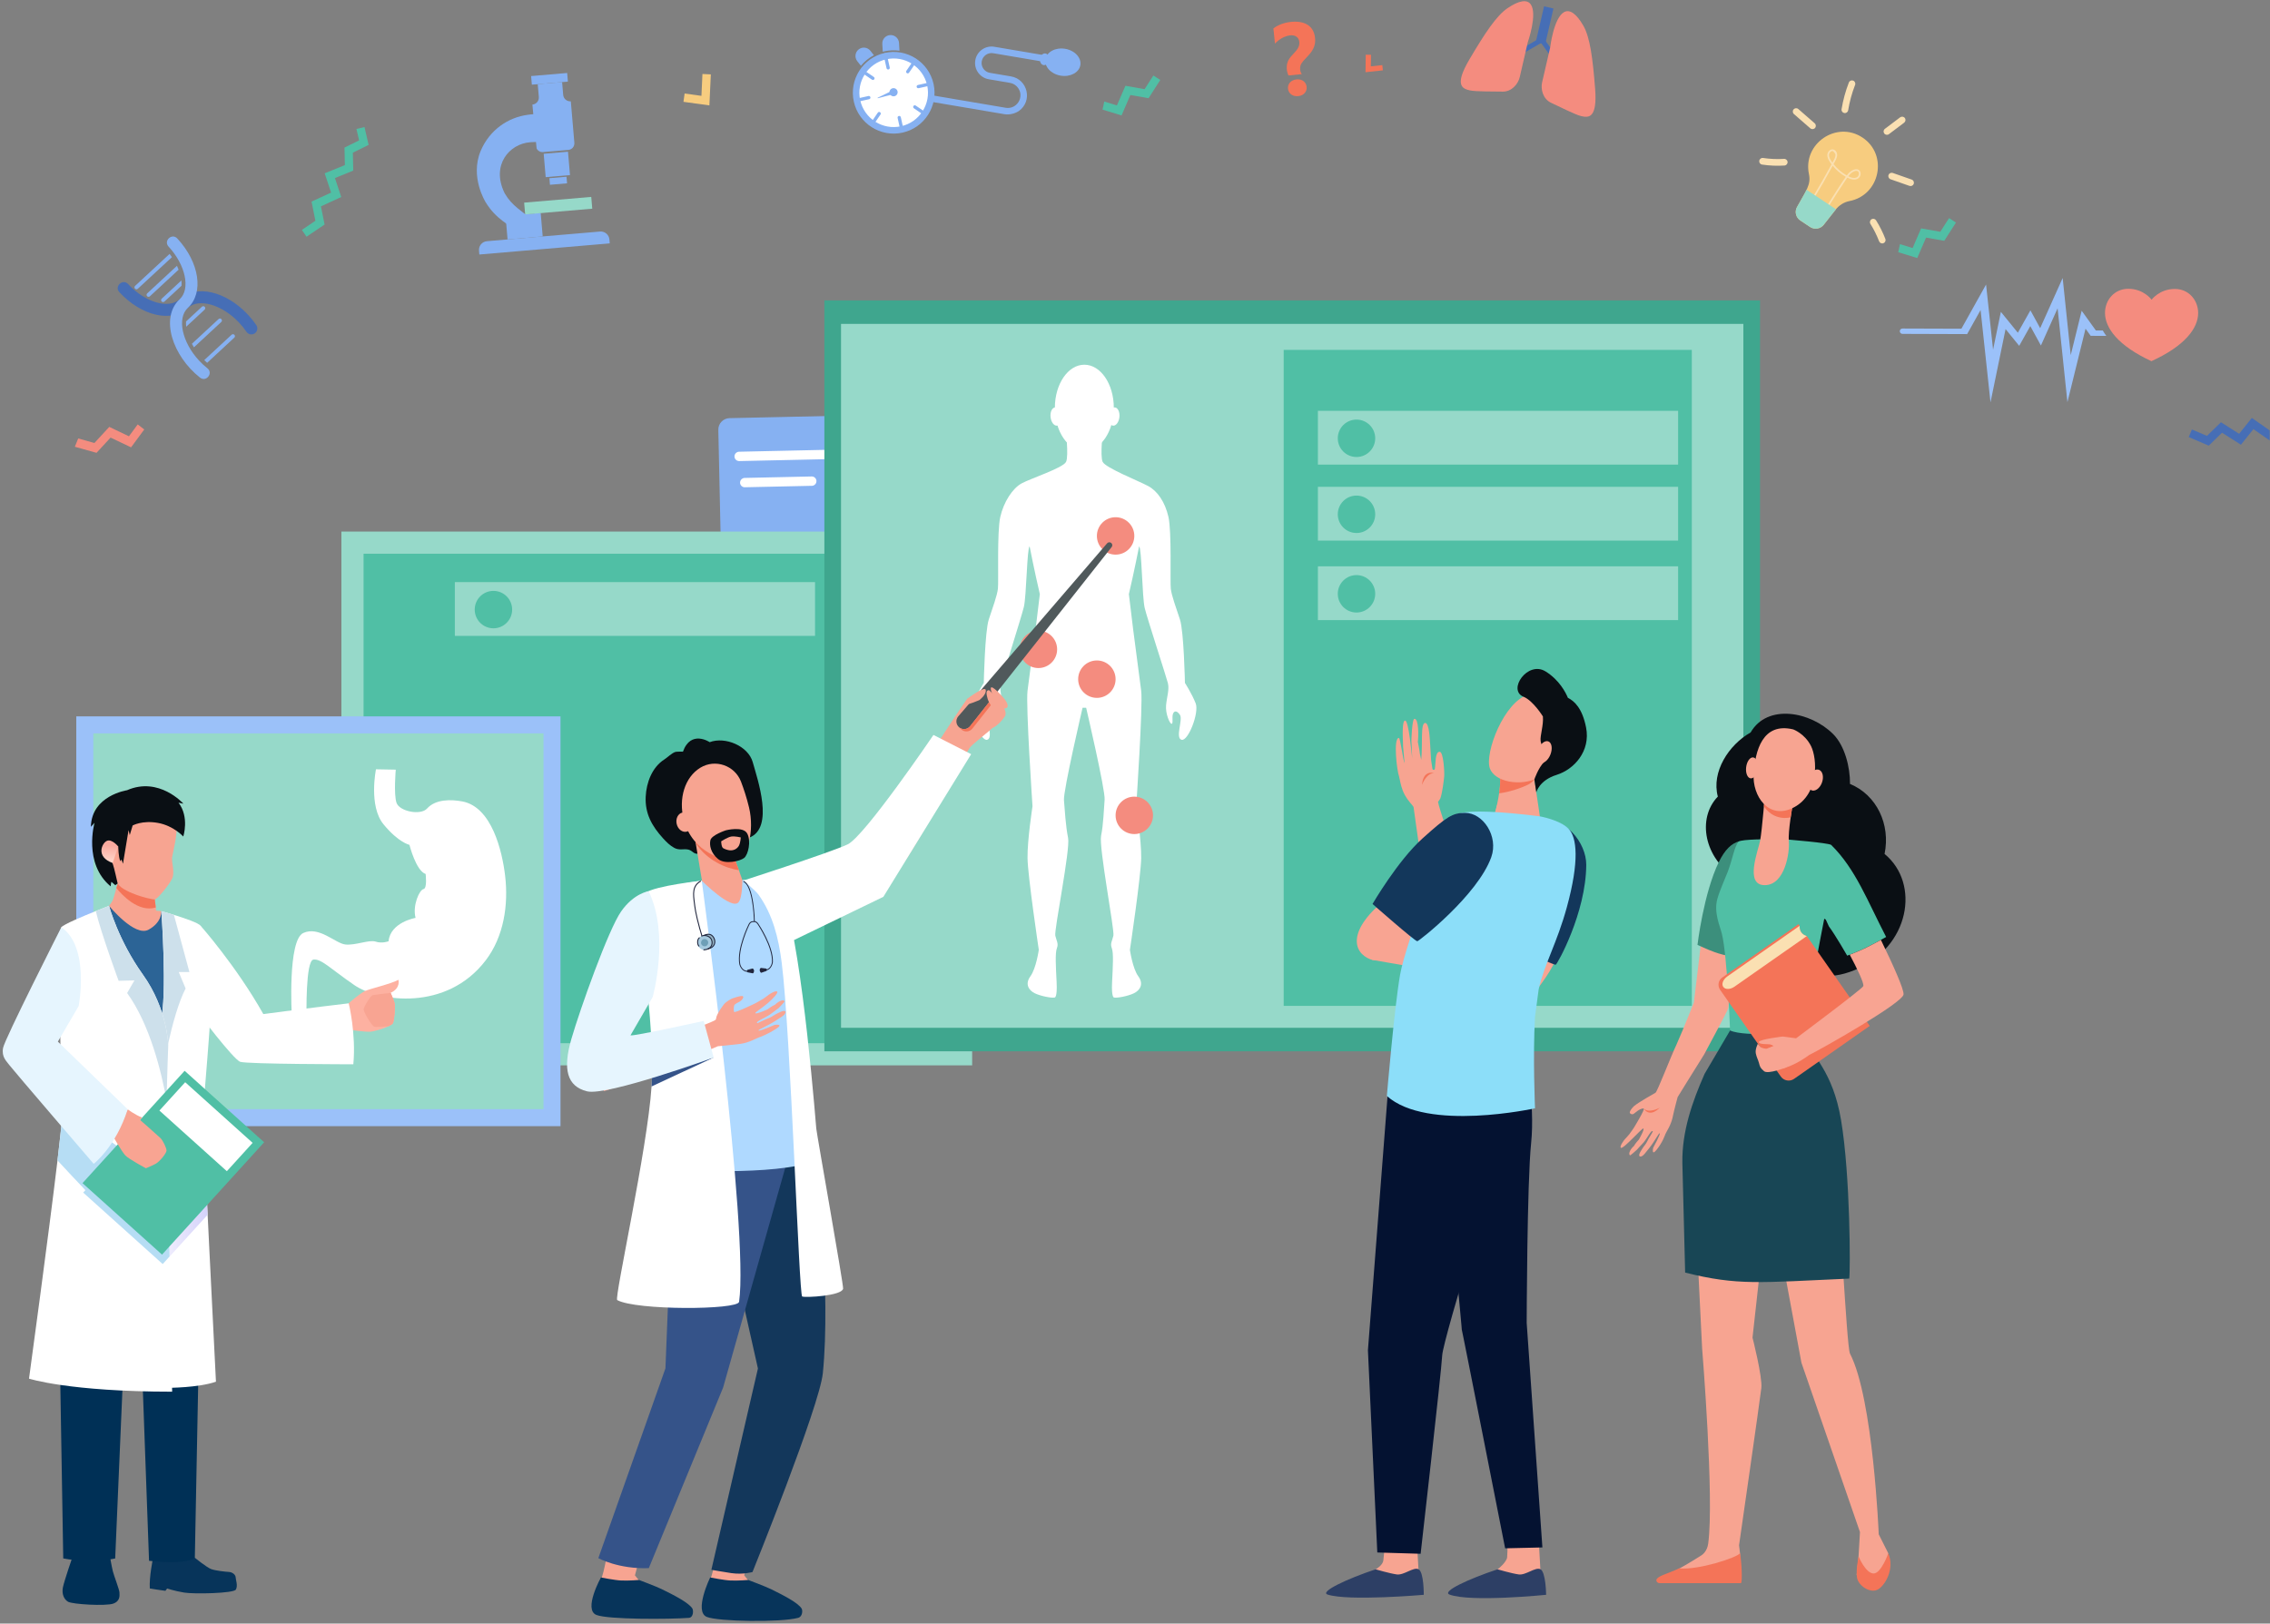 <svg width="752" height="538" viewBox="0 0 752 538" fill="none" xmlns="http://www.w3.org/2000/svg">
<rect x="0" y="0" width="752" height="538" fill="#808080" stroke="none"/>
<path d="M242.578 179.817L307.637 178.397C309.734 178.353 311.397 176.613 311.352 174.516L310.617 140.851C310.57 138.754 308.833 137.091 306.736 137.136L241.677 138.556C239.58 138.603 237.918 140.34 237.962 142.437L238.697 176.102C238.744 178.199 240.481 179.862 242.578 179.817Z" fill="#86B1F2"/>
<path d="M277.632 157.718C277.78 164.425 283.335 169.744 290.042 169.596C296.749 169.448 302.068 163.893 301.92 157.186C301.773 150.479 296.217 145.16 289.51 145.308C282.803 145.455 277.484 151.011 277.632 157.718Z" fill="white"/>
<path d="M286.087 152.673C286.131 154.652 287.767 156.22 289.746 156.176C291.725 156.132 293.293 154.495 293.249 152.517C293.204 150.538 291.568 148.97 289.59 149.014C287.611 149.055 286.043 150.694 286.087 152.673Z" fill="#86B1F2"/>
<path d="M284.192 164.085L295.636 163.834L295.609 162.549C295.559 160.207 293.616 158.347 291.274 158.4L288.315 158.465C285.973 158.515 284.112 160.458 284.165 162.8L284.192 164.085Z" fill="#86B1F2"/>
<path d="M273.852 152.062C274.464 151.829 274.863 151.235 274.848 150.579C274.83 149.726 274.118 149.047 273.265 149.064L244.824 149.684C244.647 149.687 244.473 149.723 244.304 149.785C243.693 150.018 243.294 150.612 243.309 151.267C243.327 152.121 244.038 152.8 244.892 152.783L273.333 152.162C273.513 152.159 273.687 152.127 273.852 152.062Z" fill="white"/>
<path d="M269.479 160.881C270.091 160.647 270.489 160.054 270.475 159.398C270.457 158.545 269.745 157.865 268.892 157.883L246.68 158.367C246.502 158.37 246.328 158.406 246.16 158.468C245.548 158.701 245.15 159.295 245.164 159.95C245.173 160.364 245.342 160.751 245.643 161.034C245.941 161.321 246.334 161.474 246.747 161.462L268.96 160.978C269.137 160.978 269.311 160.946 269.479 160.881Z" fill="white"/>
<path d="M322.055 353.02L322.055 176.138L113.097 176.138L113.097 353.02H322.055Z" fill="#96D9C9"/>
<path d="M314.711 345.678L314.711 183.486L120.443 183.486L120.443 345.678H314.711Z" fill="#50BFA5"/>
<path d="M270.007 192.889H150.68V210.709H270.007V192.889Z" fill="#96D9C9"/>
<path d="M169.664 201.994C169.664 205.417 166.888 208.193 163.465 208.193C160.042 208.193 157.266 205.417 157.266 201.994C157.266 198.571 160.042 195.795 163.465 195.795C166.888 195.795 169.664 198.568 169.664 201.994Z" fill="#50BFA5"/>
<path d="M185.684 373.17L185.684 237.378L25.27 237.378L25.27 373.17H185.684Z" fill="#9BC1F9"/>
<path d="M180.047 367.529L180.047 243.016L30.909 243.016L30.909 367.529H180.047Z" fill="#96D9C9"/>
<path d="M124.554 254.918C124.554 254.918 122.049 267.077 127.058 273.155C132.064 279.236 135.641 279.951 135.641 279.951C135.641 279.951 137.788 288.533 141.004 289.605C141.004 289.605 141.6 294.372 140.289 294.611C138.978 294.85 136.594 299.974 137.667 304.147C137.667 304.147 129.323 305.577 128.727 311.897C128.727 311.897 126.58 312.733 124.436 312.015C122.288 311.3 117.761 313.326 114.424 312.969C111.086 312.612 105.723 306.77 100.478 309.153C95.233 311.537 96.662 336.451 96.662 336.451H101.55C101.55 336.451 101.193 318.332 103.815 317.975C106.438 317.618 109.418 320.955 117.404 326.439C125.389 331.924 147.921 335.261 160.912 318.214C166.919 310.332 168.476 299.836 167.336 290.196C166.37 282.024 162.929 267.402 153.157 265.565C149.374 264.856 144.297 264.782 141.482 267.91C139.338 270.293 132.303 268.864 131.349 266.002C130.395 263.14 131.11 255.036 131.11 255.036L124.554 254.918Z" fill="white"/>
<path d="M273.095 348.359L583.055 348.359V99.534L273.095 99.534L273.095 348.359Z" fill="#3FA68E"/>
<path d="M577.539 340.569V107.328L278.613 107.328L278.613 340.569L577.539 340.569Z" fill="#96D9C9"/>
<path d="M359.217 149.392C364.609 149.392 368.981 143.003 368.981 135.122C368.981 127.24 364.609 120.851 359.217 120.851C353.825 120.851 349.453 127.24 349.453 135.122C349.453 143.003 353.825 149.392 359.217 149.392Z" fill="white"/>
<path d="M367.212 137.833C367.035 139.501 367.705 140.94 368.706 141.046C369.708 141.152 370.662 139.885 370.839 138.217C371.016 136.548 370.345 135.11 369.344 135.003C368.34 134.897 367.386 136.164 367.212 137.833Z" fill="white"/>
<path d="M348.029 138.231C348.221 139.897 349.184 141.158 350.185 141.043C351.186 140.928 351.842 139.484 351.65 137.818C351.458 136.152 350.495 134.891 349.494 135.006C348.496 135.122 347.837 136.566 348.029 138.231Z" fill="white"/>
<path d="M322.347 233.069C323.561 229.945 325.905 226.3 325.905 226.3C325.905 226.3 326.254 209.289 327.553 205.296C328.856 201.303 330.33 197.396 330.592 195.054C330.852 192.712 330.244 176.217 331.375 171.271C332.503 166.324 335.433 161.808 338.469 160.16C341.508 158.512 352.205 155.039 353.162 153.043C354.116 151.046 352.988 141.846 352.988 141.846L359.213 139.998V139.992L359.225 139.995L359.237 139.992V139.998L365.463 141.846C365.463 141.846 364.334 151.046 365.288 153.043C366.242 155.039 377.353 159.422 380.392 161.073C383.431 162.721 385.947 166.324 387.075 171.271C388.203 176.217 387.595 192.709 387.858 195.054C388.118 197.399 389.594 201.303 390.897 205.296C392.199 209.289 392.545 226.3 392.545 226.3C392.545 226.3 394.89 229.945 396.104 233.069C397.317 236.194 393.587 245.742 391.417 245.134C389.246 244.525 391.936 238.45 390.897 236.888C389.854 235.326 388.9 235.5 388.552 236.628C388.203 237.756 388.726 239.838 388.118 239.838C387.509 239.838 386.036 236.454 386.295 233.675C386.555 230.899 387.424 228.468 386.904 226.383C386.384 224.301 380.09 205.06 379.222 201.501C378.354 197.942 378.224 181.333 377.356 181.073C377.356 181.073 375.708 189.493 373.971 196.87L375.359 208.326C375.359 208.326 377.441 224.038 378.05 228.896C378.658 233.757 376.402 267.175 376.402 267.175C376.402 267.175 378.138 278.371 378.05 284.36C377.964 290.35 374.317 314.738 374.317 314.738C374.317 314.738 375.185 320.902 377.093 323.504C379.004 326.109 377.613 328.191 375.616 329.145C373.62 330.099 369.975 330.793 369.018 330.533C369.018 330.533 368.15 330.533 368.41 325.412C368.67 320.291 368.93 315.778 368.324 314.215C367.716 312.653 368.41 311.871 368.844 310.048C369.278 308.226 363.983 280.754 364.766 276.935C365.548 273.117 365.678 268.087 365.938 264.963C366.198 261.838 359.819 234.534 359.819 234.534H358.626C358.626 234.534 352.205 262.033 352.465 265.157C352.725 268.282 353.05 273.837 353.832 277.656C354.615 281.475 349.166 308.226 349.6 310.048C350.034 311.871 350.728 312.653 350.12 314.215C349.512 315.778 349.771 320.291 350.034 325.412C350.294 330.533 349.426 330.533 349.426 330.533C348.472 330.793 344.825 330.099 342.828 329.145C340.832 328.191 339.444 326.106 341.351 323.504C343.262 320.899 344.131 314.738 344.131 314.738C344.131 314.738 340.486 290.347 340.398 284.36C340.312 278.371 342.045 267.175 342.045 267.175C342.045 267.175 339.789 233.757 340.398 228.896C341.006 224.035 343.088 208.326 343.088 208.326L344.476 196.87C342.74 189.493 341.092 181.073 341.092 181.073C340.223 181.333 340.052 197.552 339.184 201.111C338.315 204.67 332.066 224.298 331.543 226.383C331.024 228.465 331.889 230.896 332.152 233.675C332.412 236.454 330.938 239.838 330.33 239.838C329.721 239.838 330.244 237.756 329.895 236.628C329.547 235.5 328.593 235.326 327.55 236.888C326.508 238.45 329.198 244.525 327.031 245.134C324.863 245.739 321.133 236.194 322.347 233.069Z" fill="white"/>
<path d="M425.256 333.309H560.457V115.942L425.256 115.942V333.309Z" fill="#50BFA5"/>
<path d="M375.773 177.585C375.773 181.007 372.997 183.784 369.574 183.784C366.151 183.784 363.375 181.007 363.375 177.585C363.375 174.162 366.151 171.385 369.574 171.385C372.997 171.385 375.773 174.162 375.773 177.585Z" fill="#F48C7F"/>
<path d="M350.203 215.166C350.203 218.589 347.427 221.365 344.004 221.365C340.581 221.365 337.805 218.589 337.805 215.166C337.805 211.743 340.581 208.967 344.004 208.967C347.427 208.967 350.203 211.743 350.203 215.166Z" fill="#F48C7F"/>
<path d="M381.968 270.178C381.968 273.601 379.192 276.377 375.769 276.377C372.346 276.377 369.57 273.601 369.57 270.178C369.57 266.755 372.346 263.979 375.769 263.979C379.192 263.982 381.968 266.755 381.968 270.178Z" fill="#F48C7F"/>
<path d="M369.57 225.049C369.57 228.472 366.794 231.248 363.371 231.248C359.948 231.248 357.172 228.472 357.172 225.049C357.172 221.626 359.948 218.85 363.371 218.85C366.794 218.85 369.57 221.626 369.57 225.049Z" fill="#F48C7F"/>
<path d="M555.921 136.131H436.594V153.952H555.921V136.131Z" fill="#96D9C9"/>
<path d="M455.578 145.234C455.578 148.657 452.802 151.433 449.379 151.433C445.956 151.433 443.18 148.657 443.18 145.234C443.18 141.811 445.956 139.035 449.379 139.035C452.802 139.035 455.578 141.811 455.578 145.234Z" fill="#50BFA5"/>
<path d="M555.921 161.315H436.594V179.135H555.921V161.315Z" fill="#96D9C9"/>
<path d="M455.578 170.417C455.578 173.84 452.802 176.616 449.379 176.616C445.956 176.616 443.18 173.84 443.18 170.417C443.18 166.994 445.956 164.218 449.379 164.218C452.802 164.218 455.578 166.994 455.578 170.417Z" fill="#50BFA5"/>
<path d="M555.921 187.659H436.594V205.479H555.921V187.659Z" fill="#96D9C9"/>
<path d="M455.578 196.764C455.578 200.187 452.802 202.963 449.379 202.963C445.956 202.963 443.18 200.187 443.18 196.764C443.18 193.341 445.956 190.565 449.379 190.565C452.802 190.565 455.578 193.338 455.578 196.764Z" fill="#50BFA5"/>
<path d="M45.623 140.63L42.717 144.569L36.199 141.456L31.279 146.79L25.909 145.287L24.793 148.039L31.973 150.051L36.636 144.998L43.417 148.234L47.788 142.307L45.623 140.63Z" fill="#F48C7F"/>
<path d="M751.904 142.632L745.986 138.488L741.771 143.739L735.759 139.918L731.113 144.436L726.145 142.313L725.07 144.826L731.712 147.67L736.116 143.385L742.371 147.363L746.515 142.198L751.881 145.952L751.904 142.632Z" fill="#466EB6"/>
<path d="M122.117 48.013L116.889 50.588L117.022 56.527L110.959 58.999L113.05 65.281L106.316 68.379L107.527 74.404L101.535 78.444L100.008 76.176L104.485 73.154L103.209 66.799L109.68 63.822L107.557 57.431L114.246 54.705L114.119 48.905L118.962 46.518L118.082 42.726L120.746 42.106L122.117 48.013Z" fill="#50BFA5"/>
<path d="M696.603 109.516L694.32 109.51L689.61 102.968L685.986 117.682L683.316 92.121L675.862 108.745L672.634 102.833L668.467 110.254L662.843 103.335L660.259 115.892L657.944 94.283L649.775 108.919L630.247 108.857C629.757 108.857 629.358 109.253 629.355 109.743C629.355 110.234 629.751 110.632 630.241 110.635L651.671 110.706L656.125 102.723L659.406 133.344L664.403 109.044L668.916 114.599L672.592 108.048L676.11 114.49L681.639 102.162L684.89 133.276L690.891 108.917L692.595 111.282L697.784 111.3C697.333 110.689 696.943 110.095 696.603 109.516Z" fill="#9BC1F9"/>
<path d="M712.783 99.312C712.783 99.312 715.388 95.727 720.509 95.745C725.075 95.759 728.211 99.46 728.199 103.754C728.182 108.727 723.873 114.596 712.718 119.676C701.596 114.525 697.325 108.627 697.34 103.654C697.355 99.356 700.515 95.68 705.081 95.694C710.205 95.712 712.783 99.312 712.783 99.312Z" fill="#F48C7F"/>
<path d="M180.773 58.701L188.824 58.014L188.163 50.266L180.112 50.953L180.773 58.701Z" fill="#86B1F2"/>
<path d="M182.189 61.228L187.859 60.744L187.674 58.567L182.003 59.05L182.189 61.228Z" fill="#86B1F2"/>
<path d="M176.371 34.655C177.656 34.546 178.61 33.414 178.5 32.127L178.137 27.883L186.209 27.195L186.572 31.439C186.681 32.723 187.812 33.677 189.1 33.568L190.272 47.319C190.376 48.518 189.487 49.572 188.285 49.676L179.9 50.39C178.988 50.467 178.161 49.974 177.771 49.203C177.597 47.8 176.371 34.655 176.371 34.655Z" fill="#86B1F2"/>
<path d="M176.191 28.056L188.133 27.036L187.889 24.182L175.947 25.202L176.191 28.056Z" fill="#86B1F2"/>
<path d="M168.147 79.345L179.785 78.351L179.118 70.541L167.48 71.535L168.147 79.345Z" fill="#86B1F2"/>
<path d="M158.792 84.336L201.996 80.647L201.887 79.357C201.751 77.768 200.354 76.589 198.762 76.725L161.314 79.921C159.725 80.056 158.547 81.453 158.683 83.045L158.792 84.336Z" fill="#86B1F2"/>
<path d="M173.974 71.048L196.203 69.152L195.87 65.247L173.641 67.143L173.974 71.048Z" fill="#96D9C9"/>
<path d="M181.658 46.852C178.876 46.982 175.858 47.121 175.891 47.118L175.589 47.141C168.746 47.658 162.671 54.693 167.107 63.875L167.255 64.147C169.606 68.222 172.748 69.791 177.022 73.376L173.277 77.821C168.726 74.593 164.331 72.67 160.879 67.008C160.823 66.861 155.625 58.689 159.228 50.027C162.181 43.036 168.324 38.881 174.892 38.033L181.213 37.251L181.658 46.852Z" fill="#86B1F2"/>
<path d="M617.001 45.579C625.569 51.276 622.837 64.661 612.695 66.625C610.873 66.976 609.254 68.013 608.106 69.472L604.157 74.489C603.07 75.872 601.1 76.188 599.635 75.213L596.39 73.054C594.925 72.079 594.452 70.142 595.309 68.603C598.428 62.989 599.981 61.146 599.26 57.688C597.146 47.576 608.43 39.879 617.001 45.579Z" fill="#F7CC7F"/>
<path d="M604.443 69.557C607.125 65.121 610.246 60.34 611.472 58.592C609.809 57.646 608.333 56.394 607.125 54.917C605.084 58.701 602.925 62.466 600.695 66.128L600.223 65.842C602.488 62.118 604.679 58.29 606.753 54.442C606.05 53.512 605.273 52.378 605.361 51.232C605.403 50.694 605.695 50.157 606.123 49.823C607.261 48.94 608.625 49.944 608.607 51.371C608.595 52.316 608.052 53.193 607.411 54.389C608.616 55.907 610.11 57.189 611.8 58.143C612.452 57.277 613.179 56.548 614.168 56.214C617.641 55.044 617.136 61.545 611.962 58.86C610.999 60.228 607.774 65.121 604.918 69.847L604.443 69.557ZM614.346 56.737C613.516 57.014 612.878 57.646 612.296 58.405C613.424 58.978 614.316 59.111 615.016 58.816C616.188 58.32 616.212 56.108 614.346 56.737ZM607.172 50.059C606.543 49.95 605.964 50.632 605.914 51.276C605.843 52.195 606.481 53.131 607.042 53.904C607.55 52.959 608.04 52.159 608.052 51.365C608.058 50.806 607.24 50.071 607.172 50.059Z" fill="#FAE0B2"/>
<path d="M608.209 69.347C608.174 69.389 608.138 69.427 608.106 69.469L604.157 74.486C603.07 75.868 601.1 76.184 599.635 75.21L596.39 73.051C594.925 72.076 594.452 70.139 595.309 68.6C596.697 66.102 597.772 64.353 598.478 62.874L608.209 69.347Z" fill="#96D9C9"/>
<path d="M625.76 44.454L630.805 40.65C631.292 40.281 631.39 39.587 631.023 39.099C630.654 38.612 629.96 38.515 629.473 38.881L624.429 42.685C623.941 43.054 623.844 43.748 624.21 44.235C624.579 44.726 625.273 44.82 625.76 44.454Z" fill="#FAE0B2"/>
<path d="M626.301 59.401L632.571 61.595C633.147 61.796 633.779 61.492 633.983 60.916C634.184 60.34 633.879 59.708 633.304 59.504L627.034 57.31C626.458 57.109 625.826 57.413 625.622 57.989C625.418 58.568 625.722 59.197 626.301 59.401Z" fill="#FAE0B2"/>
<path d="M623.937 80.591C624.507 80.372 624.793 79.732 624.572 79.159C623.751 77.023 622.72 74.959 621.509 73.019C621.184 72.499 620.502 72.342 619.983 72.664C619.463 72.989 619.306 73.671 619.628 74.191C620.765 76.013 621.731 77.951 622.505 79.953C622.726 80.523 623.364 80.812 623.937 80.591Z" fill="#FAE0B2"/>
<path d="M610.982 37.457C611.585 37.558 612.155 37.147 612.255 36.545C612.725 33.68 613.496 30.854 614.547 28.145C614.768 27.575 614.485 26.934 613.915 26.713C613.345 26.491 612.704 26.775 612.483 27.345C611.378 30.195 610.566 33.169 610.07 36.184C609.969 36.793 610.383 37.36 610.982 37.457Z" fill="#FAE0B2"/>
<path d="M601.274 42.41C601.675 41.949 601.628 41.249 601.164 40.848L595.745 36.128C595.284 35.727 594.584 35.774 594.183 36.238C593.781 36.698 593.828 37.398 594.292 37.8L599.711 42.519C600.172 42.918 600.869 42.871 601.274 42.41Z" fill="#FAE0B2"/>
<path d="M583.444 54.448C583.535 54.489 583.633 54.519 583.733 54.534C586.181 54.903 588.677 55.009 591.149 54.85C591.76 54.811 592.221 54.282 592.183 53.674C592.144 53.063 591.616 52.602 591.007 52.641C588.692 52.791 586.359 52.691 584.067 52.345C583.461 52.254 582.897 52.67 582.806 53.275C582.729 53.775 583.004 54.25 583.444 54.448Z" fill="#FAE0B2"/>
<path d="M84.618 110.281C84.544 110.349 84.468 110.411 84.382 110.47C83.481 111.081 82.253 110.845 81.641 109.944C80.956 108.931 80.174 107.951 79.32 107.032C73.685 100.954 65.856 98.662 62.223 102.032C56.842 107.02 46.883 104.732 39.547 96.82C37.772 94.906 40.667 92.218 42.442 94.135C48.077 100.213 55.906 102.505 59.538 99.138C64.919 94.15 74.878 96.439 82.211 104.351C83.201 105.417 84.107 106.554 84.905 107.732C85.463 108.544 85.321 109.628 84.618 110.281Z" fill="#466EB6"/>
<path d="M66.255 125.124C57.15 117.93 52.92 105.275 59.542 99.135C63.174 95.768 61.479 87.788 55.844 81.71C54.069 79.796 56.964 77.109 58.739 79.026C66.072 86.938 67.604 97.041 62.223 102.029C58.591 105.396 60.283 113.376 65.921 119.454C66.789 120.39 67.725 121.256 68.7 122.026C70.753 123.645 68.301 126.74 66.255 125.124Z" fill="#86B1F2"/>
<path d="M54.481 99.921L60.131 94.681C60.172 94.126 60.157 93.538 60.089 92.927L53.586 98.958C53.32 99.206 53.302 99.622 53.55 99.888C53.799 100.151 54.212 100.166 54.481 99.921Z" fill="#86B1F2"/>
<path d="M49.66 98.178L59.17 89.362C59.005 88.937 58.822 88.509 58.618 88.078L48.766 97.212C48.5 97.46 48.482 97.877 48.73 98.143C48.978 98.408 49.395 98.426 49.66 98.178Z" fill="#86B1F2"/>
<path d="M72.413 105.721L63.57 113.919C63.78 114.309 64.004 114.702 64.244 115.089L73.308 106.687C73.573 106.439 73.591 106.022 73.343 105.756C73.095 105.488 72.678 105.473 72.413 105.721Z" fill="#86B1F2"/>
<path d="M45.646 95.697L56.963 85.207C56.715 84.847 56.455 84.489 56.183 84.135L44.754 94.731C44.488 94.98 44.47 95.396 44.718 95.662C44.964 95.931 45.38 95.945 45.646 95.697Z" fill="#86B1F2"/>
<path d="M76.726 110.916L67.656 119.324C67.972 119.634 68.291 119.935 68.622 120.222L77.621 111.879C77.887 111.631 77.904 111.214 77.656 110.948C77.408 110.686 76.992 110.671 76.726 110.916Z" fill="#86B1F2"/>
<path d="M66.891 101.642L61.634 106.515C61.596 107.071 61.61 107.655 61.681 108.264L67.783 102.605C68.049 102.357 68.066 101.941 67.818 101.675C67.573 101.409 67.16 101.394 66.891 101.642Z" fill="#86B1F2"/>
<path d="M629.418 80.901L633.606 82.189L636.42 75.677L642.776 76.802L645.679 72.272L647.971 73.739L644.09 79.797L638.065 78.733L635.138 85.505L628.836 83.571L629.418 80.901Z" fill="#50BFA5"/>
<path d="M365.82 33.65L370.008 34.938L372.822 28.426L379.178 29.551L382.081 25.021L384.373 26.489L380.492 32.546L374.467 31.483L371.541 38.255L365.238 36.32L365.82 33.65Z" fill="#50BFA5"/>
<path d="M226.418 33.745L235.006 34.926L235.482 24.646L232.703 24.516L232.369 31.758L226.796 30.99L226.418 33.745Z" fill="#F7CC7F"/>
<path d="M511.509 2.099L508.77 13.964L511.883 14.683L514.623 2.818L511.509 2.099Z" fill="#466EB6"/>
<path d="M504.493 17.735L503.695 16.35L510.99 12.141L515.521 18.441L514.224 19.374L510.535 14.247L504.493 17.735Z" fill="#466EB6"/>
<path d="M506.125 13.996C506.125 13.996 503.984 23.267 503.453 25.564C502.921 27.862 500.771 30.414 497.815 30.355C494.861 30.299 488.765 30.372 486.97 29.959C484.598 29.41 481.607 28.485 486.748 19.752C491.89 11.019 495.735 5.192 499.439 2.688C503.142 0.183 505.833 -0.292 507.076 1.406C509.427 4.604 506.125 13.996 506.125 13.996Z" fill="#F48C7F"/>
<path d="M513.541 15.712C513.541 15.712 511.4 24.983 510.868 27.28C510.337 29.578 511.152 32.815 513.834 34.058C516.515 35.301 521.958 38.045 523.754 38.459C526.125 39.008 529.218 39.486 528.429 29.383C527.638 19.28 526.74 12.354 524.51 8.482C522.28 4.607 520.071 3.001 518.207 3.981C514.693 5.821 513.541 15.712 513.541 15.712Z" fill="#F48C7F"/>
<path d="M332.802 37.847L302.371 32.691L302.731 30.555L333.163 35.712C336.81 36.329 339.444 32.206 337.28 29.156C336.633 28.243 335.667 27.638 334.563 27.451L327.563 26.264C324.595 25.762 322.587 22.936 323.092 19.968C323.594 17 326.423 14.991 329.388 15.496L350.977 19.153L350.617 21.288L329.028 17.632C327.235 17.327 325.531 18.538 325.227 20.331C324.923 22.124 326.134 23.828 327.926 24.132L334.926 25.319C340.455 26.255 342.176 33.476 337.545 36.763C336.456 37.537 334.501 38.137 332.802 37.847Z" fill="#86B1F2"/>
<path d="M309.263 27.8C310.887 35.092 306.292 42.322 299 43.946C291.708 45.57 284.478 40.975 282.854 33.683C281.229 26.391 285.825 19.161 293.117 17.537C300.409 15.91 307.638 20.505 309.263 27.8Z" fill="#86B1F2"/>
<path d="M307.148 28.27C308.513 34.395 304.653 40.467 298.527 41.831C292.402 43.196 286.33 39.336 284.966 33.211C283.601 27.085 287.461 21.013 293.586 19.649C299.712 18.284 305.784 22.144 307.148 28.27Z" fill="white"/>
<path d="M298.902 43.503C298.61 43.568 298.321 43.385 298.256 43.092L297.361 39.073C297.296 38.781 297.479 38.491 297.771 38.426C298.064 38.361 298.353 38.544 298.418 38.837L299.313 42.856C299.378 43.151 299.195 43.438 298.902 43.503Z" fill="#86B1F2"/>
<path d="M294.34 23.021C294.048 23.086 293.759 22.903 293.694 22.611L292.728 18.267C292.663 17.974 292.846 17.685 293.138 17.62C293.431 17.555 293.72 17.738 293.785 18.03L294.754 22.375C294.816 22.667 294.63 22.956 294.34 23.021Z" fill="#86B1F2"/>
<path d="M307.925 28.42L304.316 29.224C304.024 29.288 303.734 29.105 303.669 28.813C303.604 28.521 303.787 28.231 304.08 28.166L307.689 27.363C307.981 27.298 308.271 27.481 308.336 27.773C308.401 28.066 308.217 28.355 307.925 28.42Z" fill="#86B1F2"/>
<path d="M287.938 32.871L284.066 33.733C283.774 33.798 283.484 33.615 283.419 33.323C283.354 33.03 283.537 32.741 283.83 32.676L287.702 31.814C287.994 31.748 288.284 31.932 288.348 32.224C288.413 32.516 288.23 32.806 287.938 32.871Z" fill="#86B1F2"/>
<path d="M288.948 41.701C288.806 41.734 288.652 41.707 288.525 41.622C288.277 41.453 288.215 41.117 288.384 40.869L290.799 37.328C290.968 37.079 291.304 37.017 291.553 37.186C291.801 37.354 291.863 37.691 291.694 37.939L289.278 41.48C289.196 41.595 289.078 41.672 288.948 41.701Z" fill="#86B1F2"/>
<path d="M300.827 24.297C300.685 24.33 300.531 24.303 300.404 24.218C300.156 24.049 300.094 23.712 300.263 23.464L302.723 19.861C302.891 19.613 303.228 19.551 303.476 19.72C303.724 19.888 303.786 20.225 303.618 20.473L301.157 24.076C301.075 24.191 300.957 24.268 300.827 24.297Z" fill="#86B1F2"/>
<path d="M306.124 37.974C305.982 38.007 305.828 37.98 305.701 37.895L302.748 35.88C302.5 35.712 302.438 35.375 302.606 35.127C302.775 34.879 303.111 34.817 303.359 34.985L306.313 37.003C306.561 37.171 306.623 37.508 306.454 37.756C306.372 37.868 306.251 37.945 306.124 37.974Z" fill="#86B1F2"/>
<path d="M289.294 26.486C289.152 26.518 288.999 26.492 288.872 26.406L285.514 24.114C285.266 23.946 285.204 23.609 285.372 23.361C285.54 23.113 285.877 23.051 286.125 23.219L289.483 25.511C289.731 25.679 289.793 26.016 289.625 26.264C289.542 26.382 289.424 26.456 289.294 26.486Z" fill="#86B1F2"/>
<path d="M292.998 17.006C294.681 16.63 296.362 16.574 297.974 16.799L297.826 14.229C297.738 12.7 296.427 11.53 294.897 11.619C293.367 11.707 292.197 13.018 292.286 14.548L292.437 17.141C292.62 17.094 292.809 17.05 292.998 17.006Z" fill="#86B1F2"/>
<path d="M285.198 21.802C286.368 20.378 287.824 19.173 289.499 18.29L288.353 16.837C287.405 15.632 285.659 15.425 284.457 16.373C283.252 17.322 283.045 19.067 283.993 20.269L285.198 21.802Z" fill="#86B1F2"/>
<path d="M297.336 30.269C297.498 30.998 297.038 31.722 296.308 31.884C295.579 32.047 294.855 31.586 294.693 30.857C294.53 30.127 294.991 29.404 295.721 29.241C296.453 29.082 297.174 29.54 297.336 30.269Z" fill="#86B1F2"/>
<path d="M295.582 30.036C295.89 29.888 296.259 30.015 296.406 30.319C296.575 30.662 296.395 31.081 296.008 31.185L290.833 32.546C290.786 32.558 290.736 32.528 290.721 32.481C290.689 32.345 290.603 32.496 295.582 30.036Z" fill="#86B1F2"/>
<path d="M352.868 16.173C356.06 16.713 358.311 19.144 357.894 21.598C357.478 24.052 354.554 25.606 351.361 25.065C348.169 24.525 345.918 22.094 346.335 19.64C346.748 17.183 349.675 15.632 352.868 16.173Z" fill="#86B1F2"/>
<path d="M346.355 17.72C347.173 17.859 347.69 18.834 347.51 19.897C347.33 20.96 346.52 21.71 345.702 21.571C344.884 21.433 344.367 20.458 344.548 19.395C344.728 18.331 345.537 17.581 346.355 17.72Z" fill="#86B1F2"/>
<path d="M426.859 25.009C426.225 23.76 426.015 21.876 426.638 20.363C427.689 17.809 430.72 16.704 430.427 13.848C430.353 13.128 430.02 12.555 429.535 12.194C428.268 11.241 426.278 11.811 424.866 12.531C423.965 12.992 423.132 13.633 422.367 14.457L421.848 9.41C423.534 8.151 425.593 7.466 427.66 7.254C431.895 6.819 435.212 8.332 435.646 12.57C436.041 16.433 433.466 18.21 431.759 20.189C430.811 21.288 430.61 22.121 430.708 23.078C430.758 23.571 430.959 24.179 431.266 24.563L426.859 25.009ZM430.073 31.852C425.956 32.274 425.344 26.746 429.503 26.317C433.602 25.898 434.175 31.433 430.073 31.852Z" fill="#F47458"/>
<path d="M452.359 23.931L452.442 18.131L454.187 18.154L454.131 21.985L457.929 21.574L458.115 23.308L452.359 23.931Z" fill="#F47458"/>
<path d="M515.268 317.798C514.97 318.891 514.798 319.254 514.42 319.989C511.981 324.726 506.322 331.487 506.322 331.487L501.945 320.961C501.945 320.961 502.66 317.656 503.897 312.931C508.127 314.112 512.152 314.794 515.268 317.798Z" fill="#F8A492"/>
<path d="M490.172 308.669C490.172 308.669 514.587 319.889 515.376 319.676C515.884 319.537 525.391 302.555 525.491 286.587C525.538 279.212 518.362 270.34 510.352 272.095C506.321 272.978 506.383 274.174 500.42 283.424C494.454 292.674 490.172 308.669 490.172 308.669Z" fill="#13375B"/>
<path d="M469.33 509.842C469.33 509.842 469.909 520.075 469.912 520.096C470.124 521.396 470.963 524.606 470.963 525.787C470.963 530.223 451.22 522.022 455.647 520.055C456.049 519.878 458.145 518.531 458.278 517.022C458.482 514.694 458.996 509.987 458.996 509.987L469.33 509.842Z" fill="#F7A491"/>
<path d="M455.697 520.01C455.697 520.01 460.33 521.369 462.705 521.706C465.079 522.045 468.21 519.186 469.887 519.96C471.736 520.811 471.662 528.457 471.662 528.457C471.662 528.457 446.807 530.633 439.816 528.38C437.052 527.488 446.222 523.17 455.697 520.01Z" fill="#2D3F65"/>
<path d="M509.715 509.842C509.715 509.842 510.294 520.075 510.297 520.096C510.509 521.396 511.348 524.606 511.348 525.787C511.348 530.223 491.605 522.022 496.029 520.055C496.431 519.878 499.151 517.527 499.281 516.015C499.484 513.687 499.375 509.987 499.375 509.987L509.715 509.842Z" fill="#F7A491"/>
<path d="M496.082 520.01C496.082 520.01 500.716 521.369 503.091 521.706C505.465 522.045 508.596 519.186 510.273 519.96C512.122 520.811 512.196 528.457 512.196 528.457C512.196 528.457 487.228 530.994 480.205 528.38C477.476 527.367 486.605 523.17 496.082 520.01Z" fill="#2D3F65"/>
<path d="M486.344 297.31C486.27 297.083 486.113 296.616 485.871 295.905C484.997 293.326 483.175 287.957 481.586 282.617L481.568 282.561C481.069 280.695 480.012 277.44 478.99 274.289C477.853 270.786 476.441 266.445 476.394 265.704C476.438 265.577 477.047 264.859 477.153 264.558C477.791 262.792 478.257 259.094 478.432 257.248C478.541 256.085 478.225 249.109 476.928 249.109C475.357 249.109 475.658 252.839 475.331 254.767C475.254 255.213 474.619 255.213 474.539 254.77C474.421 254.094 474.309 253.273 474.102 251.953L473.762 246.427C473.697 246.011 473.582 239.543 472.15 239.552C470.505 239.561 471.355 246.306 470.821 251.787C470.653 251.155 470.481 250.396 470.354 249.696C470.369 249.321 469.888 246.684 469.693 245.816C469.95 244.289 470.056 237.969 468.529 238.196C467.764 238.311 467.56 245.429 467.56 245.429C467.569 245.89 467.853 250.588 467.829 251.291C467.673 250.098 466.689 238.778 465.493 238.778C464.501 238.778 464.637 243.054 464.814 247.461C464.84 248.102 465.266 252.278 465.298 252.919C464.831 252.083 463.889 244.525 463.426 244.525C461.491 244.525 462.764 255.47 463.476 257.269C463.544 257.452 463.615 257.815 463.694 258.232C463.937 259.463 464.341 261.522 465.354 263.37C466.568 265.588 468.015 266.841 468.269 267.381C468.455 268.483 469.267 274.711 470 279.694C470.313 281.826 470.655 284.162 471.013 286.584L471.031 286.581C471.096 287.104 471.459 288.769 472.835 295.019C474.716 303.571 474.914 303.941 474.997 304.097C475.815 305.642 494.56 332.813 495.36 333.967L495.83 334.649L503.724 323.306L486.344 297.31Z" fill="#F7A491"/>
<path d="M471.078 260.054C471.078 260.054 472.49 256.203 475.003 256.194C475.003 256.194 473.6 255.653 472.395 256.669C471.19 257.691 471.078 260.054 471.078 260.054Z" fill="#F47458"/>
<path d="M507.885 255.396L510.124 270.503C510.124 270.503 501.594 277.812 496.624 276.271C492.451 274.977 495.313 269.156 495.313 269.156C495.313 269.156 497.534 261.091 496.854 256.864C496.169 252.638 507.885 255.396 507.885 255.396Z" fill="#F7A491"/>
<path d="M506.28 259.965C504.142 261.043 499.916 262.514 496.629 262.868C496.945 260.754 497.122 258.518 496.856 256.867C496.54 254.915 498.868 254.454 501.464 254.522C504.86 254.832 507.89 255.399 507.89 255.399L508.321 258.302C507.671 259.029 506.992 259.608 506.28 259.965Z" fill="#F47458"/>
<path d="M518.647 237.972C518.999 237.975 515.275 254.85 509.516 257.753C503.754 260.656 495.159 259.144 493.547 254.599C491.763 249.573 498.269 232.354 506.373 230.166C514.477 227.978 518.647 237.972 518.647 237.972Z" fill="#F7A491"/>
<path d="M511.98 222.467C516.581 225.299 518.696 229.502 519.405 231.223C521.564 232.316 524.18 234.685 525.432 241.061C526.974 248.899 521.49 254.945 515.675 256.761C509.859 258.577 508.941 262.567 508.941 262.567L508.3 258.267C508.3 258.267 509.594 254.419 511.54 252.493C513.486 250.568 510.618 247.762 510.367 245.47C510.172 243.707 511.389 240.284 511.126 237.393C511.126 237.393 507.895 232.165 504.709 230.875C499.281 228.672 506.073 218.831 511.98 222.467Z" fill="#0A0F14"/>
<path d="M509.529 248.406C508.776 250.355 509.084 252.289 510.218 252.73C511.349 253.167 512.879 251.941 513.632 249.995C514.385 248.046 514.078 246.111 512.944 245.671C511.812 245.231 510.283 246.457 509.529 248.406Z" fill="#F7A491"/>
<path d="M488.069 323.888L454.531 318.052C454.531 318.052 458.347 307.798 459.711 307.798C461.076 307.798 485.072 318.979 485.072 318.979L486.98 323.069L488.069 323.888Z" fill="#F8A492"/>
<path d="M505.248 348.43C505.248 348.43 508.594 365.692 507.229 378.781C505.865 391.871 505.758 438.368 505.758 438.368L510.962 512.763L498.617 513.049C498.617 513.049 483.978 438.69 484.252 440.601C484.524 442.509 479.344 388.244 479.344 388.244L496.795 346.797L505.248 348.43Z" fill="#041231"/>
<path d="M501.977 347.612C501.977 347.612 504.16 363.155 501.431 369.971C498.705 376.788 478.043 443.678 477.768 449.13C477.497 454.585 470.624 514.863 470.624 514.863L456.268 514.431L453.164 447.411L459.667 363.179L465.982 341.882L501.977 347.612Z" fill="#041231"/>
<path d="M510.123 270.506C510.123 270.506 506.582 272.984 503.28 272.697C499.978 272.411 495.309 269.159 495.309 269.159L495.958 266.811C495.958 266.811 504.499 265.482 504.715 265.627C504.931 265.772 510.123 270.506 510.123 270.506Z" fill="#F7A491"/>
<path d="M472.396 307.293C472.396 307.293 459.708 320.069 453.985 317.889C448.258 315.707 445.89 308.249 459.862 297.34C472.364 287.576 472.396 307.293 472.396 307.293Z" fill="#F8A492"/>
<path d="M463.799 323.07C465.683 312.127 479.342 278.075 480.432 271.805C480.961 268.755 488.329 268.687 495.346 269.085C502.759 269.505 510.122 270.506 510.122 270.506C510.122 270.506 516.684 271.655 519.57 274.543C522.458 277.431 523.223 285.414 519.073 300.571C515.798 312.535 511.737 319.106 509.726 327.821C509.319 330.745 508.97 333.628 508.509 336.998C507.771 350.028 508.518 367.246 508.518 367.246C508.518 367.246 472.797 375.155 459.434 363.155C459.437 363.155 461.867 334.28 463.799 323.07Z" fill="#8CDEF9"/>
<path d="M454.688 299.54C454.688 299.54 468.704 311.888 469.522 311.888C470.048 311.888 489.525 296.599 494.02 284.038C496.507 277.095 491.291 269.324 485.337 269.351C481.211 269.369 479.375 270.503 471.194 277.866C463.016 285.228 454.688 299.54 454.688 299.54Z" fill="#13375B"/>
<path d="M24.144 515.521C24.144 515.521 21.209 524.011 20.835 526.037C20.445 528.063 21.089 529.836 22.497 530.729C23.905 531.623 35.106 532.249 37.533 531.37C39.959 530.476 39.569 528.584 39.569 527.691C39.569 526.797 37.787 522.239 37.398 520.719C37.008 519.2 36.379 515.521 36.379 515.521H24.144Z" fill="#003056"/>
<path d="M20.952 516.399L19.934 455.937L40.705 457.084L38.159 516.414C38.159 516.399 30.387 518.172 20.952 516.399Z" fill="#003056"/>
<path d="M50.646 516.548C50.646 516.548 49.388 522.551 49.628 526.35C49.628 526.35 53.267 526.976 54.795 527.139L55.364 526.365C55.364 526.365 57.76 527.184 61.025 527.72C64.274 528.257 77.378 527.988 78.127 526.737C78.876 525.486 78.082 523.415 78.067 522.656C78.052 521.896 77.094 520.958 75.851 520.883C74.608 520.809 71.358 520.466 69.905 519.915C68.468 519.364 64.469 516.131 64.469 516.131L50.646 516.548Z" fill="#07345A"/>
<path d="M49.375 517.189L47.203 457.337H65.683L64.545 516.131C64.545 516.131 62.898 518.604 49.375 517.189Z" fill="#003056"/>
<path d="M129.393 328.993C129.393 328.993 129.393 328.993 129.408 329.008C129.408 329.023 129.423 329.052 129.453 329.082C129.648 329.529 130.516 331.48 130.741 332.449C130.995 333.506 130.696 337.796 130.202 338.973C130.202 339.018 130.187 339.033 130.157 339.077C130.022 339.346 129.498 339.673 128.809 340.016C127.012 340.88 123.912 341.788 122.699 341.863C121.036 341.982 116.214 341.297 116.214 341.297L115.48 332.449C115.48 332.449 119.12 329.246 120.827 328.427C122.549 327.607 129.438 326.073 131.984 324.673C132.029 324.673 132.778 327.459 129.393 328.993Z" fill="#FDB1A1"/>
<path d="M66.448 306.753C66.448 306.753 78.249 320.055 87.234 336.024C87.234 336.024 105.205 333.655 115.524 332.464C115.524 332.464 118.01 342.474 117.051 352.662C117.051 352.662 81.873 352.633 79.582 351.843C77.29 351.054 65.25 335.085 65.25 335.085L66.448 306.753Z" fill="white"/>
<path d="M130.216 338.973C130.216 339.018 130.201 339.033 130.171 339.077C130.037 339.346 129.512 339.673 128.824 340.016C127.071 340.239 124.66 340.433 123.986 340.195C123.058 339.897 120.377 335.219 120.467 334.4C120.542 333.581 122.743 329.916 123.462 329.767C124.151 329.604 129.228 329.023 129.408 329.023C129.408 329.037 129.423 329.067 129.453 329.097C129.647 329.544 130.516 331.495 130.74 332.464C130.995 333.506 130.696 337.796 130.216 338.973Z" fill="#F8A492"/>
<path d="M36.121 300.154L53.448 301.927C53.448 301.927 55.784 304.206 54.257 306.753C52.729 309.315 50.183 313.963 46.395 312.071C42.606 310.164 39.161 308.481 38.008 306.753C36.855 305.025 36.121 300.154 36.121 300.154Z" fill="#F7A491"/>
<path d="M36.121 300.154C36.121 300.154 44.597 310.552 49.18 308.079C53.763 305.606 53.448 301.927 53.448 301.927L56.638 308.466L54.152 340.597L37.139 308.645L36.121 300.154Z" fill="#2C6496"/>
<path d="M71.54 457.843C65.7 459.869 55.741 459.869 55.741 459.869C55.741 459.869 53.06 397.351 52.641 361.913C52.476 349.862 52.626 340.954 53.195 338.69C55.501 329.827 53.45 301.927 53.45 301.927C53.45 301.927 55.307 302.433 57.613 303.148C61.162 304.251 65.835 305.844 66.449 306.768C67.482 308.287 69.639 326.788 69.893 331.093C70.148 335.398 67.213 367.588 67.213 369.644C67.213 371.655 71.54 457.843 71.54 457.843Z" fill="white"/>
<path d="M61.401 357.965L52.715 367.529C52.969 382.857 53.553 401.849 54.138 418.622L68.784 402.519C67.93 385.27 67.211 370.463 67.211 369.629C67.211 369.137 67.391 366.829 67.646 363.581L61.401 357.965Z" fill="url(#paint0_linear)"/>
<path d="M59.2 322.081L61.492 327.548C56.849 336.426 53.45 356.67 52.641 361.913C52.476 349.862 52.626 340.954 53.195 338.69C55.501 329.827 53.45 301.927 53.45 301.927C53.45 301.927 55.307 302.433 57.613 303.148L62.75 322.096H59.2V322.081Z" fill="#CDE0EB"/>
<path d="M57.027 461.15C22.867 461.15 9.613 456.83 9.613 456.83C9.613 456.83 16.053 409.699 19.048 384.525C20.021 376.466 20.636 370.672 20.576 369.376C20.561 369.003 20.531 368.393 20.516 367.588C20.156 356.67 19.138 308.69 20.321 307.245C21.13 306.276 27.36 303.655 31.733 301.897C31.733 301.897 31.733 301.897 31.733 301.882C34.218 300.884 36.12 300.154 36.12 300.154C36.12 300.154 39.175 311.565 47.337 322.96C55.499 334.37 55.739 346.287 55.739 346.287C55.739 346.287 55.319 357.087 55.2 364.773C55.185 367.484 55.185 369.823 55.245 371.134C55.499 376.213 57.027 461.15 57.027 461.15Z" fill="white"/>
<path d="M55.247 371.134C55.187 369.823 55.187 367.484 55.202 364.773L40.391 381.069C40.241 380.92 40.091 380.756 39.941 380.637C36.108 377.479 21.716 368.333 20.503 367.573C20.518 368.378 20.548 368.989 20.563 369.361C20.623 370.657 20.009 376.451 19.035 384.51C22.045 387.757 25.52 391.481 28.29 394.371L27.556 395.176L53.899 418.86L56.175 416.358C55.801 395.027 55.366 373.606 55.247 371.134Z" fill="#B6DDF4"/>
<path d="M55.741 346.287C55.741 346.287 55.321 357.087 55.201 364.773C53.509 355.329 49.705 339.539 42.113 329.052L44.539 324.867L39.297 325.001C39.297 325.001 33.457 309.181 31.734 301.897C31.734 301.897 31.734 301.897 31.734 301.882C34.22 300.884 36.122 300.154 36.122 300.154C36.122 300.154 39.177 311.565 47.339 322.96C55.501 334.37 55.741 346.287 55.741 346.287Z" fill="#CDE0EB"/>
<path d="M53.675 415.732L27.332 392.048L61.162 354.823L87.505 378.507L53.675 415.732Z" fill="#50BFA5"/>
<path d="M83.688 378.697L61.348 358.608L52.811 368.001L75.152 388.089L83.688 378.697Z" fill="white"/>
<path d="M42.306 367.588C42.306 367.588 44.657 369.376 47.083 370.314L46.379 371.089C46.379 371.089 52.175 376.154 53.133 377.092C54.092 378.045 55.11 380.384 55.17 381.218C55.23 382.037 52.879 384.957 51.531 385.657C50.198 386.357 48.341 387.117 48.341 387.117C48.341 387.117 42.665 384.078 41.527 382.872C40.374 381.665 37.379 376.407 37.379 376.407L42.306 367.588Z" fill="#F8A492"/>
<path d="M20.323 307.245C20.323 307.245 1.588 344.202 1.019 347.24C0.45 350.279 2.172 351.62 3.116 352.946C4.074 354.271 31.03 385.642 31.03 385.642C31.03 385.642 38.294 380.131 42.307 367.573L19.17 345.155L26.059 333.372C26.059 333.357 29.877 313.829 20.323 307.245Z" fill="#E6F5FE"/>
<path d="M51.726 301.748C51.726 301.748 48.865 303.208 47.203 303.327C45.541 303.461 36.121 300.169 36.121 300.169C36.121 300.169 37.214 298.769 37.469 298.009C37.634 297.562 38.158 295.671 38.562 294.27C38.817 293.421 38.996 292.751 38.996 292.751L51.172 297.056L51.621 300.705L51.726 301.748Z" fill="#F7A491"/>
<path d="M51.606 300.705C45.84 302.478 40.329 296.46 38.547 294.255C38.801 293.406 38.981 292.736 38.981 292.736L51.157 297.041L51.606 300.705Z" fill="#F47458"/>
<path d="M37.141 286.778C37.141 286.778 37.965 290.904 38.983 292.736C40.001 294.568 43.685 295.968 45.438 296.609C47.205 297.25 50.424 298.069 51.263 298.039C52.102 298.009 55.995 293.257 57.014 291.157C58.032 289.072 56.759 285.705 57.014 284.052C57.268 282.398 58.991 276.321 58.422 272.388C57.852 268.456 55.172 264.657 51.353 263.257C47.534 261.857 43.775 260.531 39.941 264.21C36.123 267.89 34.969 272.254 34.775 275.114C34.595 277.974 37.141 286.778 37.141 286.778Z" fill="#F7A491"/>
<path d="M39.178 280.506C39.178 280.506 39.237 284.126 39.866 285.362L40.256 284.796L40.735 286.226L42.592 275.054L42.981 276.723L43.94 273.535C43.94 273.535 47.145 271.733 52.356 272.686C57.568 273.639 60.713 277.199 60.713 277.199C60.713 277.199 62.809 270.779 59.14 265.983L60.758 266.31C60.758 266.31 52.686 257.209 42.068 261.857C42.068 261.857 30.312 263.599 30.117 273.967L31.315 272.641C31.315 272.641 27.496 286.137 36.662 293.704C36.662 293.704 36.811 292.095 36.946 292.229C37.096 292.378 38.189 293.317 38.189 293.317L38.983 292.766C38.983 292.766 37.71 287.09 37.47 286.614C37.231 286.137 36.796 283.903 36.796 283.903L39.178 280.506Z" fill="#0A0F14"/>
<path d="M39.179 280.506C39.179 280.506 37.142 277.974 35.48 278.6C33.818 279.24 31.526 283.918 37.322 285.958L39.179 280.506Z" fill="url(#paint1_linear)"/>
<path d="M332.917 236.108C332.642 233.556 325.589 231.501 323.513 230.889C321.44 230.278 322.784 230.774 320.483 231.516C320.202 231.607 313.233 242.23 313.233 242.23C311.035 245.692 290.873 276.504 284.08 281.182C277.143 285.961 249.502 294.292 249.502 294.292L248.238 311.935C248.238 311.935 286.401 298.855 294.57 291.841C301.334 286.034 314.819 258.069 321.248 247.762L321.254 247.765C322.928 245.609 333.191 238.657 332.917 236.108Z" fill="#F7A491"/>
<path d="M368.27 181.264L321.427 240.571L321.385 240.624C320.511 241.731 318.905 241.917 317.8 241.046C316.693 240.172 316.504 238.565 317.378 237.461C317.398 237.437 317.425 237.405 317.446 237.378L366.746 180.045L366.764 180.027C367.115 179.616 367.732 179.572 368.14 179.924C368.539 180.26 368.592 180.854 368.27 181.264Z" fill="#50595B"/>
<path d="M327.908 232.36L321.423 240.571L321.382 240.624C320.561 241.663 319.093 241.894 318 241.191C318.148 241.424 318.337 241.637 318.567 241.817C319.675 242.691 321.278 242.502 322.152 241.395L322.194 241.341L328.942 232.797C328.603 232.644 328.257 232.499 327.908 232.36Z" fill="#F47458"/>
<path d="M327.678 228.707C327.678 228.707 334.606 234.847 332.864 237.416C330.938 240.255 328.478 241.787 328.348 240.934C328.215 240.08 329.834 235.94 329.834 235.94C329.834 235.94 327.642 233.164 327.211 231.663C326.78 230.166 326.458 228.615 327.678 228.707Z" fill="#F7A491"/>
<path d="M324.44 231.985C324.44 231.985 320.08 233.861 319.832 233.323C319.584 232.786 320.482 231.513 320.482 231.513C320.482 231.513 326.347 227.059 326.563 228.657C326.776 230.255 324.44 231.985 324.44 231.985Z" fill="#F7A491"/>
<path d="M332.143 230.889C332.143 230.889 328.378 226.619 328.23 228.042C328.053 229.761 331.195 234.744 332.737 234.744C334.278 234.744 334.278 233.261 332.143 230.889Z" fill="#F7A491"/>
<path d="M243.77 292.585C243.77 292.585 275.184 282.482 280.819 279.785C286.454 277.092 309.233 243.533 309.233 243.533L321.726 249.9C321.726 249.9 293.864 295.216 292.639 297.174L254.012 315.866L243.77 292.585Z" fill="white"/>
<path d="M237.846 512.157C237.846 512.157 236.227 521.573 235.368 523.097C234.508 524.623 241.656 533.008 245.554 531.644C247.751 530.876 248.126 523.968 248.126 523.968L246.535 522.01L248.735 513.773L237.846 512.157Z" fill="#F7A491"/>
<path d="M235.26 522.71C235.26 522.71 239.82 523.625 241.958 523.714C244.717 523.829 247.88 523.543 247.88 523.543C247.88 523.543 253.568 525.681 255.387 526.57C259.43 528.551 264.247 531.015 265.535 532.961C265.948 533.587 265.907 535.699 264.386 536.1C258.527 537.651 237.936 537.332 234.15 535.784C229.785 533.997 235.26 522.71 235.26 522.71Z" fill="#07345A"/>
<path d="M201.654 512.157C201.654 512.157 200.036 521.573 199.177 523.097C198.317 524.623 205.464 533.008 209.363 531.644C211.56 530.876 211.935 523.968 211.935 523.968L210.343 522.01L212.543 513.773L201.654 512.157Z" fill="#F7A491"/>
<path d="M199.072 522.71C199.072 522.71 203.632 523.625 205.77 523.714C208.528 523.829 211.691 523.543 211.691 523.543C211.691 523.543 217.38 525.681 219.199 526.57C223.242 528.551 228.059 531.015 229.346 532.961C229.76 533.587 229.766 535.982 228.198 536.1C221.677 536.59 201.346 536.67 197.56 535.123C193.192 533.339 199.072 522.71 199.072 522.71Z" fill="#07345A"/>
<path d="M263.522 366.259L270.643 384.7C270.643 384.7 275.288 428.705 272.583 455.049C271.452 466.065 249.287 520.908 249.287 520.908C249.287 520.908 246.224 521.827 242.305 521.274C240.637 521.041 235.66 520.173 235.66 520.173L251.085 453.463L245.09 426.755L236.605 373.964L263.522 366.259Z" fill="#13375B"/>
<path d="M229.184 367.219L223.076 387.751L220.445 453.421L198.215 516.313C198.215 516.313 204.827 519.987 214.934 519.621L239.55 459.792L260.926 384.151L260.079 367.854L229.184 367.219Z" fill="#355389"/>
<path d="M231.39 291.935C231.39 291.935 222.211 293.211 219.798 294.986C217.078 296.982 208.652 306.303 208.652 306.303C208.652 306.303 226.186 356.531 225.507 365.468C224.828 374.404 222.905 387.641 222.905 387.641C222.905 387.641 256.957 389.791 269.852 384.7C269.852 384.7 265.779 364.452 265.779 359.133C265.779 353.817 259.792 301.401 258.165 298.616C256.538 295.834 247.805 291.699 246.068 291.602C239.565 291.229 231.39 291.935 231.39 291.935Z" fill="#AFD9FF"/>
<path d="M279.303 427.033C279.522 425.964 270.559 375.736 270.411 373.938C268.952 356.088 264.011 301.38 257.735 293.84C256.982 293.137 255.113 292.552 253.063 292.301C249.622 291.879 246.055 291.59 246.055 291.59C246.055 291.59 250.299 295.057 251.344 296.536C256.022 303.152 257.93 310.828 258.964 319.006C261.958 342.727 264.681 429.23 265.745 429.614C266.932 430.042 278.819 429.402 279.303 427.033Z" fill="white"/>
<path d="M235.104 245.925C235.104 245.925 228.872 241.71 226.238 249.091C226.259 249.032 224.038 249.053 223.736 249.156C222.455 249.59 221.217 250.925 220.074 251.657C216.005 254.262 214.129 259.324 213.908 263.973C213.639 269.614 215.969 273.74 219.682 277.815C220.774 279.017 221.944 280.187 223.373 280.955C225.101 281.879 226.465 281.147 228.09 281.539C229.457 281.87 229.936 283.314 231.548 282.792C233.807 282.062 236.179 279.233 238.982 279.652C241.778 280.072 248.24 277.552 248.258 277.546C256.557 274.31 250.955 258.246 249.363 252.543C247.862 247.18 240.24 243.985 235.104 245.925Z" fill="#0A0F14"/>
<path d="M242.605 282.425L244.761 288.308L245.922 291.595C245.922 291.595 246.001 297.481 244.631 299.005C242.268 301.631 232.558 291.906 232.558 291.906L229.48 273.4L242.605 282.425Z" fill="#F7A491"/>
<path d="M230.479 279.395C234.173 285.122 240.538 287.738 244.782 288.362L242.605 282.422L229.48 273.4L230.479 279.395Z" fill="#F47458"/>
<path d="M232.003 254.392C236.949 251.368 243.438 253.663 245.476 259C246.362 261.318 247.348 264.265 248.137 267.549C250.033 275.447 247.632 284.073 244.032 284.868C240.431 285.662 229.345 282.727 226.498 271.548C224.737 264.646 226.814 257.567 232.003 254.392Z" fill="#F7A491"/>
<path d="M229.344 271.852C229.731 273.601 228.883 275.275 227.454 275.591C226.025 275.907 224.551 274.747 224.164 272.995C223.777 271.247 224.625 269.572 226.054 269.256C227.486 268.94 228.957 270.104 229.344 271.852Z" fill="#F7A491"/>
<path d="M232.479 291.849C232.479 291.849 217.432 293.394 213.586 295.922C211.141 297.529 213.055 315.444 213.055 315.444C213.055 315.444 216.516 342.505 216.035 356.179C215.988 357.502 215.923 358.802 215.84 360.075C214.496 380.651 203.498 429.918 204.458 430.79C210.651 434.245 244.455 434.106 244.845 431.371C248.152 408.223 232.479 291.849 232.479 291.849Z" fill="white"/>
<path d="M216.065 355.072C216.059 355.45 216.048 355.819 216.036 356.176C215.991 357.479 215.926 358.755 215.844 360.01L236.429 350.42L216.065 355.072Z" fill="#355389"/>
<path d="M258.609 335.275C257.909 335.597 256.758 336.161 255.99 336.678C255.163 337.234 254.227 337.488 253.462 337.851C251.941 338.574 250.842 339.121 250.848 339.044C250.854 338.944 250.458 338.879 251.214 338.356C252.124 337.727 254.348 336.808 255.618 335.783C256.338 335.202 257.915 334.076 257.915 334.076C257.915 334.076 259.989 331.944 259.909 331.788C259.463 330.931 257.644 332.003 256.763 332.916C255.91 333.223 254.283 334.451 254.283 334.451C254.283 334.451 250.449 336.223 250.201 335.701C250.095 335.476 252.325 334.115 254.303 332.446C256.143 330.899 257.753 329.044 257.508 328.645C257.091 327.972 254.87 329.481 254.87 329.481C254.87 329.481 253.37 330.618 252.841 330.961C252.224 331.359 250.284 332.42 250.284 332.42C250.284 332.42 243.37 335.804 243.178 335.287C242.986 334.77 243.042 333.232 243.4 332.877C243.757 332.523 244.684 332.121 245.11 331.85C245.665 331.495 246.521 330.594 246.126 330.14C245.73 329.682 242.469 330.899 242.469 330.899C242.469 330.899 240.541 331.788 239.675 332.969C236.675 337.068 237.472 337.381 237.074 337.898C236.601 338.509 226.896 342.05 226.896 342.05C226.896 342.05 197.759 349.28 196.199 349.8L200.074 361.551C201.87 361.3 234.478 348.238 237.785 346.69C237.785 346.69 242.384 346.262 245.263 345.899C248.143 345.535 250.748 343.932 251.545 343.707C251.663 343.675 254.283 342.774 257.233 340.825C259.776 339.144 256.616 339.611 256.616 339.611C256.616 339.611 251.362 341.903 251.264 341.469C251.188 341.132 254.126 340.048 256.958 338.217C257.688 337.747 258.403 337.281 259.058 336.847C260.783 335.71 260.594 334.363 258.609 335.275Z" fill="#F8A492"/>
<path d="M214.872 295.308C214.872 295.308 209.972 295.981 205.746 302.044C201.52 308.108 192.202 334.248 189.293 344.251C186.355 354.354 187.846 359.965 194.459 361.619C201.071 363.273 236.426 350.42 236.426 350.42L233.118 338.294C233.118 338.294 209.695 343.474 208.868 343.069L216.216 330.394C216.219 330.397 221.975 309.883 214.872 295.308Z" fill="#E6F5FE"/>
<path d="M240.466 275.131C240.466 275.131 235.72 276.681 235.333 278.424C234.946 280.166 235.528 282.685 237.852 284.623C240.177 286.56 245.15 285.364 246.506 284.301C247.861 283.235 248.895 278.716 247.539 276.197C246.181 273.678 240.466 275.131 240.466 275.131Z" fill="#0A0F14"/>
<path d="M238.914 278.778C238.914 278.778 238.944 280.721 239.593 281.07C240.222 281.409 241.02 281.693 241.755 281.764C242.948 281.876 244.026 281.368 244.655 280.447C244.717 280.355 244.774 280.261 244.821 280.166C245.305 279.197 245.403 277.487 245.403 277.487C245.403 277.487 243.4 277.003 242.24 277.198C241.079 277.39 238.914 278.778 238.914 278.778Z" fill="#F7A491"/>
<path d="M624.317 282.965C626.328 273.148 621.703 263.417 612.864 259.763C612.923 254.178 611.115 247.102 607.308 243.278C599.798 235.735 585.462 233.089 579.94 242.708C572.645 246.842 566.904 255.797 569.08 263.954C562.01 271.29 564.694 284.565 575.005 290.832C574.842 299.063 579.187 307.244 586.372 310.762C588.097 311.606 590.796 312.782 591.136 313.148C590.687 312.723 596.458 328.821 614.387 321.453C632.683 313.937 636.242 292.773 624.317 282.965Z" fill="#0A0F14"/>
<path d="M538.16 377.628C538.16 377.628 539.35 376.349 539.713 375.895C540.139 375.363 541.287 373.668 541.287 373.668C541.287 373.668 545.009 367.587 544.53 367.357C544.052 367.126 542.823 367.823 542.46 368.119C542.097 368.414 541.642 368.73 541.279 369.025C540.915 369.321 540.393 369.303 539.988 368.889C539.583 368.473 540.771 366.981 541.284 366.547C542.888 365.189 547.915 362.404 548.434 362.088C549.049 361.713 553.532 350.012 555.393 346.119C555.393 346.119 555.393 346.119 555.39 346.119C558.243 339.66 560.844 332.885 561.143 332.2L564.734 302.306L576.397 299.273C576.397 299.273 572.885 332.501 572.516 334.143C572.342 334.926 564.554 349.394 564.548 349.394C560.257 356.284 556.459 362.345 555.765 363.532C555.765 363.532 554.648 367.619 554.096 370.263C553.541 372.906 551.952 375.124 551.68 375.844C551.639 375.951 550.841 378.476 548.774 381.019C546.993 383.21 547.664 380.319 547.664 380.319C547.664 380.319 550.224 375.67 549.817 375.531C549.504 375.425 548.257 378.045 546.311 380.49C545.812 381.119 545.316 381.736 544.855 382.3C543.647 383.783 542.38 383.467 543.393 381.716C543.75 381.098 544.371 380.085 544.917 379.424C545.508 378.712 545.815 377.868 546.217 377.194C547.014 375.856 547.613 374.891 547.54 374.888C547.445 374.885 547.413 374.507 546.86 375.156C546.196 375.939 545.162 377.912 544.093 378.987C543.488 379.595 542.303 380.945 542.303 380.945C542.303 380.945 540.141 382.927 539.997 382.832C539.214 382.327 540.354 380.472 541.284 379.752C541.639 378.99 542.924 377.605 542.924 377.605C542.924 377.605 544.888 374.22 544.406 373.937C544.01 373.703 537.72 380.898 536.973 380.337C536.367 379.879 538.16 377.628 538.16 377.628Z" fill="#F7A491"/>
<path d="M549.831 367.052C549.831 367.052 546.408 368.99 544.586 367.398C544.586 367.398 545.265 368.689 546.771 368.706C548.275 368.721 549.831 367.052 549.831 367.052Z" fill="#F47458"/>
<path d="M587.364 381.796L580.571 443.237C580.571 443.237 583.891 456.229 583.492 459.92C583.09 463.612 576.109 512.032 576.109 512.032L576.425 514.693L576.596 522.573L550.488 522.771C550.488 522.771 555.99 520.275 563.687 515.349C564.257 514.983 565.568 513.822 565.887 511.504C567.943 496.577 563.876 446.796 563.876 446.796L560.668 381.993L587.364 381.796Z" fill="#F7A491"/>
<path d="M607.941 393.107C609.406 393.482 611.659 446.211 612.87 448.55C620.558 463.367 622.383 508.414 622.383 508.414L625.555 514.723L624.828 520.801C624.828 520.801 619.09 524.129 615.068 521.885L615.691 515.798L616.166 507.667L596.772 451.545L586.16 394.297L607.941 393.107Z" fill="#F7A491"/>
<path d="M558.251 421.686L557.33 385.304C557.17 375.021 560.555 365.156 564.716 355.794L573.517 340.812C576.352 341.722 577.914 333.237 580.894 333.576C583.142 333.83 584.681 334.356 586.766 334.48C590.699 334.716 593.086 342.489 597.297 342.002C597.318 342.25 598.13 344.232 598.195 344.406C600.209 349.905 607.15 354.784 609.896 371.113C613.012 389.645 612.997 421.497 612.607 423.674C582.82 425 575.72 426.054 558.251 421.686Z" fill="#184655"/>
<path d="M612.654 426.013C612.651 426.023 612.648 426.023 612.645 426.013H612.654Z" fill="#F47458"/>
<path d="M576.718 524.596H549.766C548.768 524.504 548.525 523.68 548.871 523.172C549.583 522.127 552.728 521.359 556.26 519.693C562.459 520.355 575.442 516.143 576.423 514.687C576.987 517.602 577.273 524.472 576.718 524.596Z" fill="#F47458"/>
<path d="M625.543 514.705C625.543 514.705 623.148 521.586 620.561 521.388C617.974 521.191 615.708 515.765 615.708 515.765C615.708 515.765 614.737 520.331 615.192 522.844C615.643 525.358 619.332 527.939 621.857 526.814C624.376 525.688 627.805 519.864 625.543 514.705Z" fill="#F47458"/>
<path d="M575.441 317.268C575.441 317.268 571.684 316.798 568.09 315.531C565.931 314.769 562.34 313.104 562.34 313.104C562.34 313.104 564.357 295.962 569.437 285.584C571.383 281.606 573.598 279.421 576.232 278.744C576.436 278.688 575.441 317.268 575.441 317.268Z" fill="#3C8F7C"/>
<path d="M568.918 297.87C569.68 295.088 571.378 291.432 572.35 288.913C573.995 284.63 574.485 280.632 575.938 278.919C576.724 277.997 586.777 278.133 588.012 278.012C588.522 277.959 590.534 278.089 592.48 278.207L592.474 278.201C593.617 278.331 604.946 279.226 606.591 279.938C614.754 287.938 618.703 298.709 624.837 310.478C624.837 310.478 620.241 313.121 616.576 314.79C614.984 315.514 611.934 316.671 611.934 316.671C611.934 316.671 608.068 309.923 605.876 306.973L604.86 304.755C604.784 304.695 604.414 304.303 604.308 304.557C604.146 304.952 597.258 342.014 597.258 342.014C597.258 342.014 578.041 343.804 573.127 341.444C573.127 341.444 572.217 316.657 570.41 309.38C569.742 306.707 567.692 302.351 568.918 297.87Z" fill="#50BFA5"/>
<path d="M593.856 266.81C593.856 266.81 592.285 275.457 592.601 278.868C592.914 282.28 591.404 293.272 584.621 293.307C577.84 293.343 582.447 281.893 583.088 278.552C583.726 275.209 584.762 262.3 584.762 262.3L593.856 266.81Z" fill="#F7A491"/>
<path d="M584.344 267.197C584.45 264.368 584.961 262.117 584.961 262.117L593.856 266.813C593.856 266.813 593.535 268.582 593.213 270.832C589.232 271.683 586.069 269.819 584.344 267.197Z" fill="#F47458"/>
<path d="M594.051 241.692C594.051 241.692 597.872 243.056 599.952 247.218C602.031 251.379 602.716 263.03 594.334 267.504C585.953 271.978 580.424 263.727 580.944 256.329C581.464 248.931 583.788 239.241 594.051 241.692Z" fill="#F7A491"/>
<path d="M578.456 254.267C578.235 256.184 578.911 257.82 579.968 257.92C581.023 258.021 582.059 256.547 582.281 254.63C582.502 252.714 581.826 251.078 580.769 250.977C579.711 250.877 578.675 252.35 578.456 254.267Z" fill="#F7A491"/>
<path d="M599.211 257.495C598.476 259.35 598.842 261.299 600.029 261.845C601.22 262.392 602.779 261.332 603.517 259.477C604.256 257.622 603.887 255.673 602.699 255.127C601.509 254.577 599.95 255.638 599.211 257.495Z" fill="#F7A491"/>
<path d="M595.799 306.231L596.183 306.781C596.015 308.464 596.921 309.755 598.558 310.171L619.399 339.953L594.337 357.492C592.911 358.491 590.944 358.145 589.943 356.716L569.83 327.977C568.903 326.654 569.225 324.828 570.551 323.901L595.799 306.231Z" fill="#F47458"/>
<path d="M598.555 310.171L574.589 326.946C573.195 327.921 571.535 327.953 570.879 327.014C570.552 326.547 570.537 325.924 570.779 325.298C571.021 324.672 571.517 324.04 572.214 323.553L596.184 306.778V306.781C596.039 308.446 596.943 309.737 598.555 310.171Z" fill="#FAE0B2"/>
<path d="M623.105 311.453C621.428 312.365 618.826 313.762 616.576 314.79C615.512 315.271 613.797 315.948 612.778 316.344C615.238 320.989 617.568 325.774 617.267 326.766C617.004 327.634 595.004 344.052 595.004 344.052L590.61 343.464C590.61 343.464 582.86 344.362 582.683 345.269C582.497 346.166 585.952 345.93 586.41 346.069C586.667 346.146 587.178 346.32 587.615 346.603C586.915 346.928 585.994 347.363 585.117 347.696C587.701 349.208 589.508 351.444 590.43 354.073C592.589 353.544 595.571 352.333 599.34 349.589C604.464 347.029 630.22 332.336 630.598 329.539C630.823 327.885 626.903 319.261 623.105 311.453Z" fill="#F8A492"/>
<path d="M582.336 345.853C582.336 345.853 581.352 347.717 581.674 349.137C581.996 350.558 582.353 350.945 582.708 352.238C583.062 353.529 583.095 353.821 584.385 354.95C585.676 356.081 591.875 353.659 591.875 353.659L587.613 346.603L585.159 347.525C585.159 347.525 583.609 347.362 583.189 346.911C582.773 346.459 582.336 345.853 582.336 345.853Z" fill="#F8A492"/>
<path d="M251.67 321.508C251.688 321.766 251.937 322.353 252.193 322.334L253.617 321.842C253.873 321.826 254.068 321.603 254.05 321.342C254.032 321.084 253.81 320.889 253.552 320.906L252.085 320.732C251.828 320.75 251.651 321.25 251.67 321.508Z" fill="#21263D"/>
<path d="M249.803 321.638C249.823 321.895 249.655 322.511 249.397 322.527L247.922 322.238C247.664 322.256 247.442 322.06 247.424 321.802C247.406 321.544 247.6 321.32 247.858 321.302L249.287 320.926C249.545 320.907 249.785 321.378 249.803 321.638Z" fill="#21263D"/>
<path d="M247.554 321.994C247.611 321.994 247.67 321.992 247.728 321.987L247.708 321.689C245.838 321.808 245.253 319.604 245.229 319.51C244.279 314.547 248.207 306.503 248.245 306.424C248.734 305.422 249.487 305.54 249.518 305.547L249.555 305.553L249.593 305.542C249.623 305.531 250.35 305.308 250.97 306.234C251.022 306.31 256.005 313.74 255.737 318.795C255.726 318.883 255.442 321.154 253.581 321.284L253.601 321.582C255.711 321.437 256.033 318.845 256.036 318.82C256.31 313.654 251.427 306.375 251.219 306.066C250.543 305.057 249.72 305.2 249.536 305.246C249.347 305.226 248.512 305.198 247.98 306.29C247.817 306.623 243.969 314.504 244.941 319.575C244.947 319.609 245.582 321.994 247.554 321.994Z" fill="#21263D"/>
<path d="M249.747 305.365H250.047C250.047 305.245 249.871 293.334 246.338 291.911L246.227 292.19C249.137 293.361 249.744 302.88 249.747 305.365Z" fill="#21263D"/>
<path d="M232.911 311.572C232.928 311.572 232.943 311.569 232.96 311.564C233.046 311.537 233.095 311.444 233.066 311.357C231.387 305.974 230.554 302.105 230.336 300.283C230.295 299.945 230.251 299.61 230.208 299.278C229.813 296.265 229.473 293.663 232.139 292.157C232.218 292.113 232.245 292.012 232.201 291.933C232.157 291.853 232.057 291.827 231.978 291.87C229.117 293.488 229.489 296.32 229.883 299.322C229.925 299.652 229.969 299.987 230.01 300.321C230.231 302.16 231.068 306.05 232.754 311.456C232.776 311.528 232.841 311.572 232.911 311.572Z" fill="#21263D"/>
<path d="M235.41 314.111C236.62 313.583 237.174 312.172 236.65 310.957C236.124 309.742 234.717 309.185 233.508 309.712L232.387 310.201L234.289 314.603L235.41 314.111Z" fill="#93B2C4"/>
<path d="M231.238 313.318C231.764 314.532 233.171 315.089 234.378 314.563C235.588 314.035 236.144 312.623 235.618 311.407C235.092 310.194 233.687 309.637 232.476 310.163C231.268 310.691 230.714 312.104 231.238 313.318Z" fill="#A6CADF"/>
<path d="M232.333 312.842C232.593 313.449 233.3 313.727 233.903 313.461C234.507 313.197 234.785 312.492 234.521 311.885C234.26 311.277 233.556 310.998 232.952 311.262C232.347 311.528 232.07 312.233 232.333 312.842Z" fill="#6E9FB7"/>
<path d="M233.159 314.908C233.162 314.908 233.165 314.908 233.169 314.908C234.661 314.807 235.366 314.189 235.696 313.691C236.108 313.069 236.191 312.229 235.924 311.448C235.723 310.865 235.228 310.363 234.566 310.07C233.846 309.754 233.06 309.73 232.411 310.014C232.328 310.049 232.291 310.146 232.328 310.229C232.364 310.311 232.463 310.349 232.542 310.313C233.098 310.07 233.805 310.091 234.434 310.369C235.012 310.626 235.444 311.057 235.614 311.555C235.85 312.24 235.778 312.971 235.423 313.508C235.008 314.136 234.221 314.506 233.145 314.58C233.056 314.586 232.987 314.664 232.995 314.754C233.001 314.842 233.072 314.908 233.159 314.908Z" fill="#21263D"/>
<path d="M234.517 314.604C234.531 314.604 234.544 314.603 234.555 314.6C235.74 314.299 236.468 313.778 236.784 313.008C237.159 312.086 236.939 310.934 236.234 310.14C235.476 309.283 234.523 309.194 233.045 309.837C232.961 309.872 232.925 309.969 232.961 310.052C232.996 310.136 233.095 310.172 233.175 310.139C234.515 309.554 235.333 309.617 235.989 310.357C236.614 311.059 236.811 312.075 236.478 312.884C236.38 313.13 236.074 313.878 234.476 314.282C234.388 314.303 234.335 314.392 234.357 314.48C234.376 314.554 234.443 314.604 234.517 314.604Z" fill="#21263D"/>
<path d="M231.553 313.655C231.599 313.655 231.643 313.635 231.676 313.6C231.736 313.531 231.73 313.427 231.661 313.368C231.392 313.131 231.236 312.588 231.274 312.017C231.309 311.495 231.491 311.073 231.768 310.89C231.844 310.838 231.862 310.737 231.812 310.661C231.762 310.586 231.657 310.565 231.585 310.616C231.221 310.861 230.988 311.363 230.949 311.994C230.905 312.674 231.101 313.31 231.447 313.614C231.476 313.641 231.515 313.655 231.553 313.655Z" fill="#21263D"/>
<defs>
<linearGradient id="paint0_linear" x1="52.719" y1="388.288" x2="68.785" y2="388.288" gradientUnits="userSpaceOnUse">
<stop stop-color="#F5F3FE"/>
<stop offset="1" stop-color="#D4D2FA"/>
</linearGradient>
<linearGradient id="paint1_linear" x1="36.21" y1="285.464" x2="36.437" y2="280.196" gradientUnits="userSpaceOnUse">
<stop stop-color="#FFD6CA"/>
<stop offset="1" stop-color="#F9AA9F"/>
</linearGradient>
</defs>
</svg>
